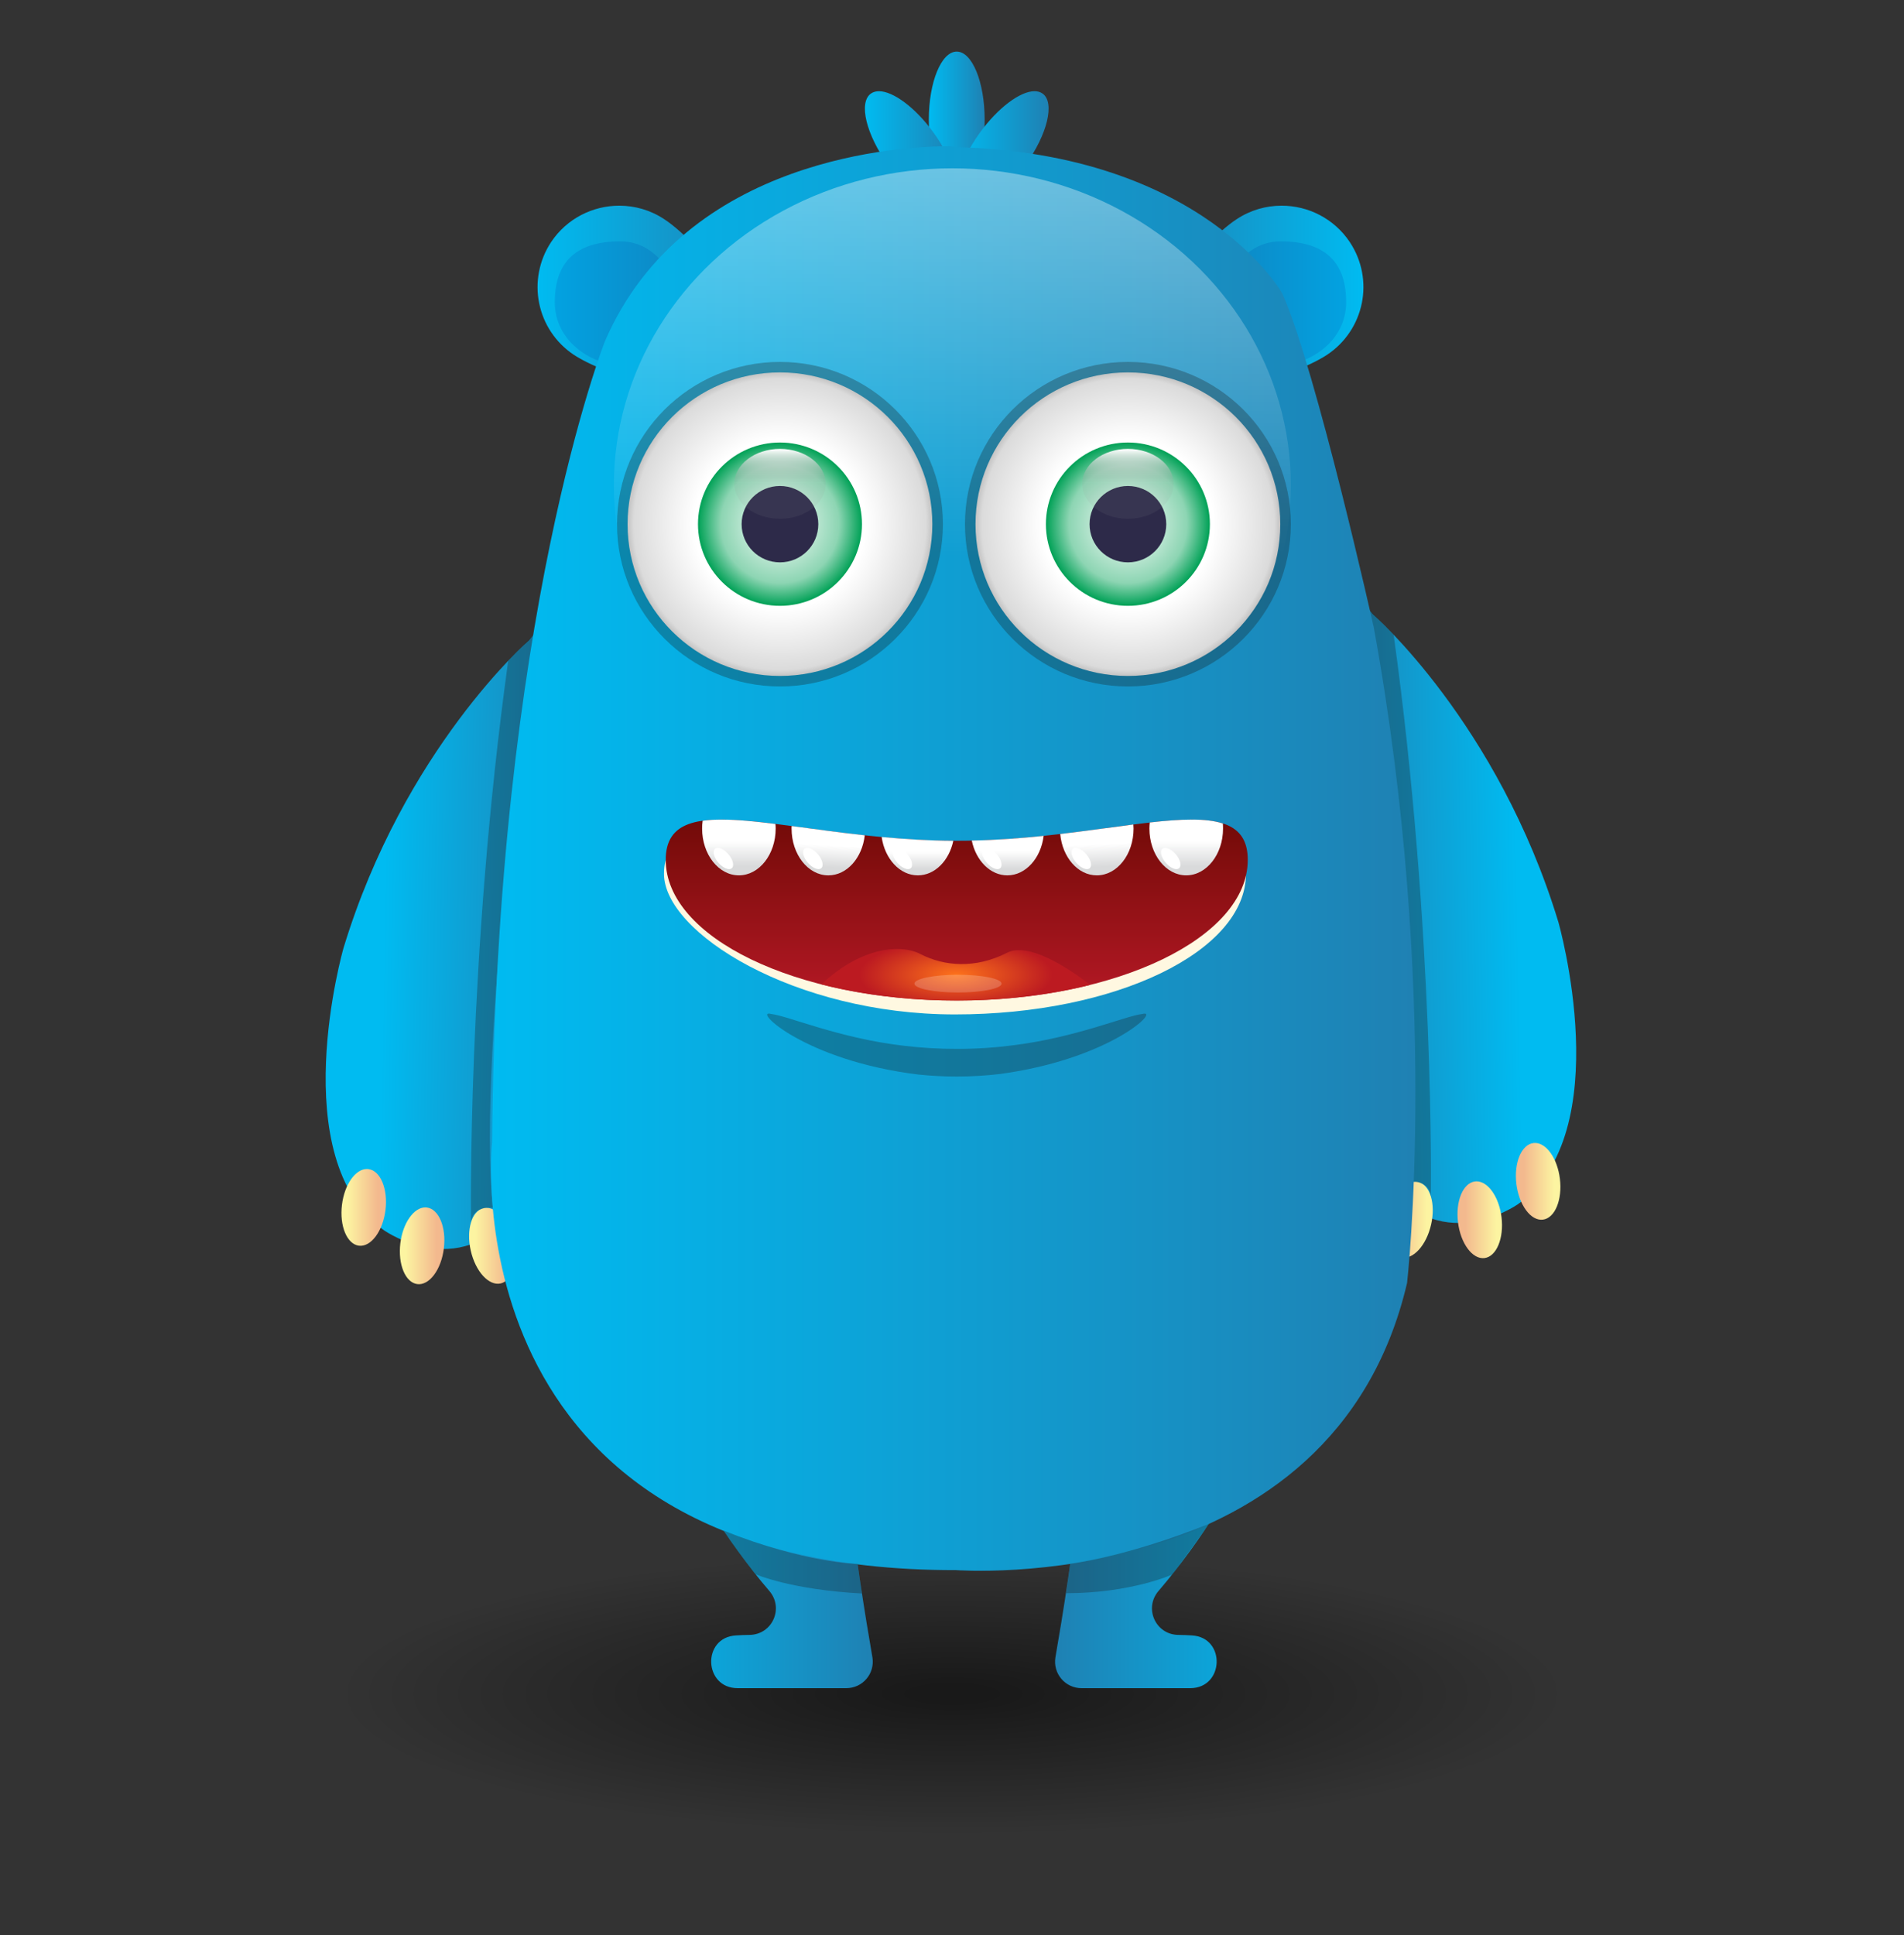 <svg width="187" height="190" viewBox="0 0 187 190" fill="none" xmlns="http://www.w3.org/2000/svg">
<rect x="0" y="0" width="187" height="190" fill="#333333" stroke="none"/>
<ellipse cx="93.512" cy="166.313" rx="60.59" ry="13.877" fill="url(#paint0_radial_14011_169619)" fill-opacity="0.5"/>
<path d="M51.951 62.874C51.951 62.874 39.672 73.562 33.733 93.101C33.733 93.101 27.83 113.722 37.717 120.802C37.717 120.802 45.788 126.477 51.166 117.867C51.166 117.867 46.367 81.045 56.469 60.259C56.469 60.259 56.616 59.217 55.99 59.225C55.438 59.215 54.284 59.983 51.951 62.874Z" fill="url(#paint1_linear_14011_169619)"/>
<path d="M33.587 118.289C33.329 120.366 34.077 122.168 35.257 122.312C36.438 122.455 37.6 120.888 37.858 118.812C38.112 116.735 37.364 114.933 36.184 114.79C36.136 114.785 36.083 114.781 36.035 114.781C34.907 114.781 33.832 116.3 33.587 118.289Z" fill="url(#paint2_linear_14011_169619)"/>
<path d="M39.32 122.061C39.066 124.137 39.814 125.94 40.994 126.083C42.17 126.227 43.338 124.66 43.592 122.583C43.849 120.507 43.102 118.705 41.921 118.561C41.873 118.557 41.821 118.552 41.773 118.552C40.645 118.552 39.569 120.072 39.32 122.061Z" fill="url(#paint3_linear_14011_169619)"/>
<path d="M47.495 118.625C46.338 118.881 45.769 120.749 46.234 122.792C46.695 124.835 48.006 126.276 49.168 126.019C50.325 125.758 50.895 123.89 50.429 121.852C50.004 119.966 48.856 118.593 47.771 118.593C47.676 118.593 47.586 118.602 47.495 118.625Z" fill="url(#paint4_linear_14011_169619)"/>
<path opacity="0.3" d="M52.394 62.33C52.394 62.33 46.793 103.18 48.412 118.595C48.412 118.595 46.437 118.317 46.262 120.031C46.262 120.031 45.847 94.222 49.914 64.869L52.394 62.33Z" fill="#181D1B"/>
<path d="M134.839 60.316C134.839 60.316 147.118 71.004 153.057 90.543C153.057 90.543 158.96 111.164 149.073 118.245C149.073 118.245 141.002 123.919 135.624 115.31C135.624 115.31 140.422 78.487 130.321 57.701C130.321 57.701 130.173 56.66 130.799 56.667C131.351 56.657 132.506 57.425 134.839 60.316Z" fill="url(#paint5_linear_14011_169619)"/>
<path d="M139.294 116.067C140.451 116.323 141.021 118.191 140.555 120.234C140.094 122.278 138.783 123.718 137.622 123.461C136.465 123.2 135.895 121.332 136.361 119.294C136.785 117.408 137.934 116.035 139.018 116.035C139.113 116.035 139.204 116.044 139.294 116.067Z" fill="url(#paint6_linear_14011_169619)"/>
<path d="M147.47 119.503C147.723 121.58 146.976 123.382 145.795 123.526C144.619 123.669 143.452 122.102 143.198 120.026C142.94 117.949 143.688 116.147 144.868 116.003C144.916 115.999 144.969 115.994 145.017 115.994C146.145 115.994 147.22 117.514 147.47 119.503Z" fill="url(#paint7_linear_14011_169619)"/>
<path d="M153.203 115.732C153.461 117.808 152.713 119.61 151.532 119.754C150.352 119.897 149.189 118.33 148.931 116.254C148.678 114.178 149.425 112.375 150.606 112.232C150.654 112.227 150.706 112.223 150.754 112.223C151.882 112.223 152.958 113.742 153.203 115.732Z" fill="url(#paint8_linear_14011_169619)"/>
<path opacity="0.3" d="M134.395 59.772C134.395 59.772 139.996 100.622 138.378 116.037C138.378 116.037 140.353 115.759 140.528 117.473C140.528 117.473 140.943 91.665 136.875 62.311L134.395 59.772Z" fill="#181D1B"/>
<path d="M90.546 90.527C92.786 95.936 89.645 115.804 88.306 123.469C88.048 125.058 89.258 126.494 90.881 126.494H101.54C104.887 126.494 105.067 121.52 101.72 121.315C101.257 121.29 100.819 121.264 100.381 121.264C98.141 121.238 96.983 118.649 98.425 116.957C107.05 106.908 112.302 93.526 113.873 89.194C114.337 87.886 113.693 86.451 112.405 85.912C110.5 85.143 107.436 84.759 104.192 84.759C97.008 84.759 88.95 86.656 90.546 90.527Z" fill="url(#paint9_linear_14011_169619)"/>
<path d="M61.585 125.175C60.298 125.713 59.654 127.149 60.118 128.456C61.688 132.789 66.941 146.171 75.567 156.22C77.008 157.912 75.85 160.501 73.61 160.527C73.172 160.527 72.734 160.553 72.271 160.578C68.924 160.783 69.104 165.757 72.451 165.757H83.111C84.733 165.757 85.943 164.321 85.685 162.732C84.347 155.067 81.205 135.199 83.445 129.789C85.042 125.918 76.983 124.021 69.799 124.021C66.555 124.021 63.491 124.406 61.585 125.175Z" fill="url(#paint10_linear_14011_169619)"/>
<path d="M105.897 129.789C108.137 135.199 104.996 155.067 103.657 162.732C103.4 164.321 104.61 165.757 106.232 165.757H116.892C120.239 165.757 120.419 160.783 117.072 160.578C116.608 160.553 116.171 160.527 115.733 160.527C113.493 160.501 112.334 157.912 113.776 156.22C122.402 146.171 127.654 132.789 129.225 128.456C129.688 127.149 129.045 125.713 127.757 125.175C125.852 124.406 122.788 124.021 119.544 124.021C112.36 124.021 104.301 125.918 105.897 129.789Z" fill="url(#paint11_linear_14011_169619)"/>
<path d="M121.45 21.527C117.738 23.956 110.358 33.13 112.818 36.804C115.257 40.478 126.608 37.277 130.32 34.849C134.01 32.4 135.024 27.458 132.564 23.762C131.01 21.442 128.464 20.195 125.874 20.195C124.342 20.195 122.81 20.625 121.45 21.527Z" fill="url(#paint12_linear_14011_169619)"/>
<path d="M132.212 29.679C132.212 25.932 130.334 23.696 125.781 23.696C121.228 23.696 119.509 29.194 119.509 31.536C119.509 34.464 120.655 36.007 124.699 36.007C128.742 36.007 132.212 33.425 132.212 29.679Z" fill="url(#paint13_linear_14011_169619)"/>
<path d="M54.131 23.762C51.692 27.458 52.685 32.4 56.375 34.849C60.087 37.277 71.438 40.478 73.877 36.804C76.337 33.13 68.957 23.956 65.245 21.527C63.885 20.625 62.353 20.195 60.821 20.195C58.231 20.195 55.685 21.442 54.131 23.762Z" fill="url(#paint14_linear_14011_169619)"/>
<path d="M54.487 29.679C54.487 25.932 56.364 23.696 60.917 23.696C65.47 23.696 67.189 29.194 67.189 31.536C67.189 34.464 66.043 36.007 62 36.007C57.956 36.007 54.487 33.425 54.487 29.679Z" fill="url(#paint15_linear_14011_169619)"/>
<path fill-rule="evenodd" clip-rule="evenodd" d="M96.708 11.748C96.708 15.439 95.48 18.431 93.966 18.431C92.452 18.431 91.224 15.439 91.224 11.748C91.224 8.057 92.452 5.065 93.966 5.065C95.48 5.065 96.708 8.057 96.708 11.748Z" fill="url(#paint16_linear_14011_169619)"/>
<path d="M96.249 13.015C94.084 16.006 93.326 19.15 94.553 20.03C95.78 20.91 98.531 19.203 100.705 16.204C102.87 13.213 103.628 10.069 102.401 9.189C102.184 9.036 101.914 8.955 101.607 8.955C100.209 8.955 98.035 10.554 96.249 13.015Z" fill="url(#paint17_linear_14011_169619)"/>
<path d="M85.532 9.189C84.306 10.07 85.064 13.213 87.228 16.204C89.402 19.203 92.153 20.91 93.38 20.03C94.607 19.149 93.849 16.006 91.684 13.015C89.898 10.555 87.724 8.956 86.326 8.956C86.02 8.956 85.749 9.037 85.532 9.189Z" fill="url(#paint18_linear_14011_169619)"/>
<path d="M59.409 33.514C59.409 33.514 48.698 60.627 48.335 112.141C48.335 112.141 43.796 154.256 93.901 154.165C93.901 154.165 130.935 156.967 138.196 125.968C138.196 125.968 141.464 97.5 134.928 61.621C134.928 61.621 129.301 36.407 125.942 28.815C125.942 28.815 118.227 15.078 93.901 14.445C93.901 14.445 93.629 14.355 93.175 14.355C88.999 14.355 67.305 15.259 59.409 33.514Z" fill="url(#paint19_linear_14011_169619)"/>
<ellipse cx="93.536" cy="47.63" rx="33.243" ry="31.104" fill="url(#paint20_linear_14011_169619)"/>
<path d="M122.37 85.799C122.37 93.423 109.576 99.605 93.792 99.605C78.01 99.605 65.214 91.572 65.214 85.799C65.214 78.166 78.01 83.921 93.792 83.921C109.576 83.921 122.37 78.166 122.37 85.799Z" fill="#FFF8E1"/>
<path d="M93.966 82.554C78.188 82.554 65.383 76.799 65.383 84.423C65.383 92.047 78.188 98.243 93.966 98.243C109.744 98.243 122.548 92.047 122.548 84.423C122.548 81.378 120.502 80.475 117.063 80.475C111.874 80.475 103.458 82.554 93.966 82.554Z" fill="url(#paint21_linear_14011_169619)"/>
<path d="M80.67 96.654C84.644 97.667 89.16 98.235 93.971 98.235C98.696 98.235 103.155 97.686 107.082 96.701C104.686 94.874 100.959 92.507 98.924 93.539C95.777 95.158 92.697 94.855 90.434 93.691C89.825 93.369 89.027 93.18 88.095 93.18C86.051 93.18 83.37 94.107 80.67 96.654Z" fill="url(#paint22_radial_14011_169619)"/>
<path opacity="0.3" d="M98.218 105.452C96.875 105.611 95.452 105.702 93.966 105.702C92.665 105.702 91.41 105.632 90.214 105.508C79.011 104.152 73.786 99.011 75.754 99.562C77.376 99.742 82.412 101.948 88.804 102.684C90.462 102.881 92.202 102.993 93.966 102.986C95.873 102.994 97.755 102.863 99.533 102.631C105.737 101.857 110.589 99.735 112.179 99.562C114.109 99.029 109.088 103.98 98.218 105.452Z" fill="#181D1B"/>
<path d="M69.011 80.589C68.974 80.837 68.958 81.084 68.958 81.351C68.958 83.893 70.574 85.948 72.57 85.948C74.563 85.948 76.182 83.893 76.182 81.351C76.182 81.201 76.175 81.051 76.159 80.901C74.163 80.649 72.386 80.473 70.875 80.473C70.198 80.473 69.576 80.507 69.011 80.589Z" fill="url(#paint23_linear_14011_169619)"/>
<path d="M70.557 84.713C71.012 85.24 71.599 85.48 71.87 85.249C72.14 85.017 71.994 84.401 71.54 83.875C71.087 83.348 70.499 83.106 70.229 83.338C69.956 83.57 70.104 84.186 70.557 84.713Z" fill="white"/>
<path d="M77.744 81.352C77.744 83.894 79.359 85.949 81.353 85.95C83.181 85.949 84.678 84.245 84.933 82.016C82.356 81.735 79.948 81.392 77.757 81.103C77.743 81.182 77.741 81.268 77.744 81.352Z" fill="url(#paint24_linear_14011_169619)"/>
<path d="M79.344 84.713C79.798 85.241 80.386 85.48 80.657 85.249C80.927 85.017 80.781 84.401 80.327 83.875C79.872 83.348 79.286 83.106 79.015 83.339C78.743 83.57 78.891 84.186 79.344 84.713Z" fill="white"/>
<path d="M90.144 85.949C91.811 85.949 93.218 84.514 93.63 82.553C91.196 82.54 88.84 82.388 86.591 82.181C86.896 84.323 88.368 85.949 90.144 85.949Z" fill="url(#paint25_linear_14011_169619)"/>
<path d="M88.132 84.713C88.585 85.24 89.174 85.48 89.444 85.248C89.714 85.017 89.569 84.4 89.114 83.874C88.66 83.347 88.072 83.105 87.803 83.338C87.531 83.57 87.677 84.185 88.132 84.713Z" fill="white"/>
<path d="M95.442 82.53C95.847 84.501 97.261 85.949 98.934 85.949C100.732 85.949 102.232 84.273 102.501 82.071C100.258 82.305 97.888 82.48 95.442 82.53Z" fill="url(#paint26_linear_14011_169619)"/>
<path d="M96.919 84.713C97.372 85.241 97.96 85.481 98.23 85.249C98.502 85.017 98.355 84.401 97.901 83.875C97.447 83.348 96.859 83.105 96.588 83.338C96.317 83.57 96.463 84.186 96.919 84.713Z" fill="white"/>
<path d="M104.129 81.888C104.339 84.174 105.863 85.95 107.723 85.949C109.717 85.948 111.334 83.894 111.332 81.353C111.332 81.216 111.326 81.082 111.313 80.953C109.143 81.228 106.728 81.586 104.129 81.888Z" fill="url(#paint27_linear_14011_169619)"/>
<path d="M105.705 84.713C106.16 85.24 106.746 85.48 107.018 85.249C107.288 85.017 107.142 84.401 106.688 83.875C106.233 83.348 105.648 83.105 105.376 83.339C105.105 83.57 105.252 84.186 105.705 84.713Z" fill="white"/>
<path d="M112.922 80.758C112.904 80.953 112.888 81.148 112.888 81.351C112.888 83.893 114.508 85.948 116.5 85.948C118.496 85.948 120.12 83.893 120.12 81.351C120.12 81.182 120.116 81.017 120.101 80.856C119.272 80.582 118.24 80.473 117.043 80.473C115.834 80.473 114.451 80.586 112.922 80.758Z" fill="url(#paint28_linear_14011_169619)"/>
<path d="M114.493 84.713C114.947 85.241 115.535 85.48 115.806 85.249C116.077 85.017 115.93 84.401 115.476 83.875C115.023 83.348 114.435 83.106 114.164 83.339C113.892 83.57 114.04 84.186 114.493 84.713Z" fill="white"/>
<path opacity="0.3" d="M92.607 51.467C92.607 60.268 85.442 67.402 76.604 67.402C67.767 67.402 60.601 60.268 60.601 51.467C60.601 42.668 67.767 35.535 76.604 35.535C85.442 35.535 92.607 42.668 92.607 51.467Z" fill="#181D1B"/>
<path fill-rule="evenodd" clip-rule="evenodd" d="M91.569 51.468C91.569 59.698 84.868 66.37 76.603 66.37C68.337 66.37 61.636 59.698 61.636 51.468C61.636 43.238 68.337 36.566 76.603 36.566C84.868 36.566 91.569 43.238 91.569 51.468Z" fill="url(#paint29_radial_14011_169619)"/>
<path fill-rule="evenodd" clip-rule="evenodd" d="M84.656 51.466C84.656 55.894 81.051 59.483 76.604 59.483C72.157 59.483 68.553 55.894 68.553 51.466C68.553 47.039 72.157 43.45 76.604 43.45C81.051 43.45 84.656 47.039 84.656 51.466Z" fill="url(#paint30_radial_14011_169619)"/>
<path d="M80.37 51.466C80.37 53.538 78.686 55.216 76.604 55.216C74.524 55.216 72.838 53.538 72.838 51.466C72.838 49.395 74.524 47.717 76.604 47.717C78.686 47.717 80.37 49.395 80.37 51.466Z" fill="#2D2A49"/>
<ellipse cx="76.605" cy="47.507" rx="4.483" ry="3.43" fill="url(#paint31_linear_14011_169619)"/>
<path opacity="0.3" d="M126.78 51.467C126.78 60.268 119.615 67.402 110.777 67.402C101.94 67.402 94.774 60.268 94.774 51.467C94.774 42.668 101.94 35.535 110.777 35.535C119.615 35.535 126.78 42.668 126.78 51.467Z" fill="#181D1B"/>
<path fill-rule="evenodd" clip-rule="evenodd" d="M125.742 51.468C125.742 59.698 119.041 66.37 110.775 66.37C102.509 66.37 95.808 59.698 95.808 51.468C95.808 43.238 102.509 36.566 110.775 36.566C119.041 36.566 125.742 43.238 125.742 51.468Z" fill="url(#paint32_radial_14011_169619)"/>
<path fill-rule="evenodd" clip-rule="evenodd" d="M118.828 51.467C118.828 55.894 115.224 59.483 110.777 59.483C106.33 59.483 102.725 55.894 102.725 51.467C102.725 47.039 106.33 43.45 110.777 43.45C115.224 43.45 118.828 47.039 118.828 51.467Z" fill="url(#paint33_radial_14011_169619)"/>
<path d="M114.543 51.466C114.543 53.538 112.858 55.216 110.777 55.216C108.697 55.216 107.011 53.538 107.011 51.466C107.011 49.395 108.697 47.717 110.777 47.717C112.858 47.717 114.543 49.395 114.543 51.466Z" fill="#2D2A49"/>
<ellipse cx="110.777" cy="47.507" rx="4.483" ry="3.43" fill="url(#paint34_linear_14011_169619)"/>
<path opacity="0.2" d="M98.367 96.579C98.367 97.061 96.451 97.451 94.087 97.451C91.723 97.451 89.808 97.061 89.808 96.579C89.808 96.098 91.723 95.708 94.087 95.708C96.451 95.708 98.367 96.098 98.367 96.579Z" fill="white"/>
<path opacity="0.3" d="M105.12 153.536C105.12 153.536 110.627 152.885 118.72 149.635C118.72 149.635 116.505 152.801 115.126 154.601C115.126 154.601 111.079 156.433 104.71 156.433L105.12 153.536Z" fill="#181D1B"/>
<path opacity="0.3" d="M84.225 153.55C84.225 153.55 79.143 153.522 71.048 150.273C71.048 150.273 72.766 152.834 74.21 154.575C74.21 154.575 77.697 156.094 84.653 156.461L84.225 153.55Z" fill="#181D1B"/>
<defs>
<radialGradient id="paint0_radial_14011_169619" cx="0" cy="0" r="1" gradientUnits="userSpaceOnUse" gradientTransform="translate(93.512 166.313) rotate(90) scale(13.877 60.59)">
<stop offset="0.078"/>
<stop offset="1" stop-opacity="0"/>
</radialGradient>
<linearGradient id="paint1_linear_14011_169619" x1="38.111" y1="66.019" x2="56.509" y2="66.343" gradientUnits="userSpaceOnUse">
<stop stop-color="#00BBF1"/>
<stop offset="1" stop-color="#1F81B3"/>
</linearGradient>
<linearGradient id="paint2_linear_14011_169619" x1="33.535" y1="114.781" x2="37.907" y2="114.781" gradientUnits="userSpaceOnUse">
<stop stop-color="#FCF4A1"/>
<stop offset="0.13" stop-color="#FCF4A1"/>
<stop offset="0.82" stop-color="#F3B98E"/>
<stop offset="1" stop-color="#F3B98E"/>
</linearGradient>
<linearGradient id="paint3_linear_14011_169619" x1="39.272" y1="118.551" x2="43.644" y2="118.551" gradientUnits="userSpaceOnUse">
<stop stop-color="#FCF4A1"/>
<stop offset="0.13" stop-color="#FCF4A1"/>
<stop offset="0.82" stop-color="#F3B98E"/>
<stop offset="1" stop-color="#F3B98E"/>
</linearGradient>
<linearGradient id="paint4_linear_14011_169619" x1="46.072" y1="118.594" x2="50.592" y2="118.594" gradientUnits="userSpaceOnUse">
<stop stop-color="#FCF4A1"/>
<stop offset="0.13" stop-color="#FCF4A1"/>
<stop offset="0.82" stop-color="#F3B98E"/>
<stop offset="1" stop-color="#F3B98E"/>
</linearGradient>
<linearGradient id="paint5_linear_14011_169619" x1="148.678" y1="63.461" x2="130.281" y2="63.785" gradientUnits="userSpaceOnUse">
<stop stop-color="#00BBF1"/>
<stop offset="1" stop-color="#1F81B3"/>
</linearGradient>
<linearGradient id="paint6_linear_14011_169619" x1="140.718" y1="116.036" x2="136.198" y2="116.036" gradientUnits="userSpaceOnUse">
<stop stop-color="#FCF4A1"/>
<stop offset="0.13" stop-color="#FCF4A1"/>
<stop offset="0.82" stop-color="#F3B98E"/>
<stop offset="1" stop-color="#F3B98E"/>
</linearGradient>
<linearGradient id="paint7_linear_14011_169619" x1="147.518" y1="115.994" x2="143.145" y2="115.994" gradientUnits="userSpaceOnUse">
<stop stop-color="#FCF4A1"/>
<stop offset="0.13" stop-color="#FCF4A1"/>
<stop offset="0.82" stop-color="#F3B98E"/>
<stop offset="1" stop-color="#F3B98E"/>
</linearGradient>
<linearGradient id="paint8_linear_14011_169619" x1="153.255" y1="112.223" x2="148.883" y2="112.223" gradientUnits="userSpaceOnUse">
<stop stop-color="#FCF4A1"/>
<stop offset="0.13" stop-color="#FCF4A1"/>
<stop offset="0.82" stop-color="#F3B98E"/>
<stop offset="1" stop-color="#F3B98E"/>
</linearGradient>
<linearGradient id="paint9_linear_14011_169619" x1="88.28" y1="84.764" x2="114.028" y2="84.764" gradientUnits="userSpaceOnUse">
<stop stop-color="#3FA7F3"/>
<stop offset="1" stop-color="#0071BA"/>
</linearGradient>
<linearGradient id="paint10_linear_14011_169619" x1="59.963" y1="124.024" x2="85.711" y2="124.024" gradientUnits="userSpaceOnUse">
<stop stop-color="#00BBF1"/>
<stop offset="1" stop-color="#1F81B3"/>
</linearGradient>
<linearGradient id="paint11_linear_14011_169619" x1="129.379" y1="124.024" x2="103.632" y2="124.024" gradientUnits="userSpaceOnUse">
<stop stop-color="#00BBF1"/>
<stop offset="1" stop-color="#1F81B3"/>
</linearGradient>
<linearGradient id="paint12_linear_14011_169619" x1="133.902" y1="18.593" x2="112.322" y2="18.593" gradientUnits="userSpaceOnUse">
<stop stop-color="#00BBF1"/>
<stop offset="1" stop-color="#1F81B3"/>
</linearGradient>
<linearGradient id="paint13_linear_14011_169619" x1="119.509" y1="30.07" x2="132.212" y2="30.07" gradientUnits="userSpaceOnUse">
<stop stop-color="#0F86C2"/>
<stop offset="1" stop-color="#02A2E1"/>
</linearGradient>
<linearGradient id="paint14_linear_14011_169619" x1="52.793" y1="18.592" x2="74.373" y2="18.592" gradientUnits="userSpaceOnUse">
<stop stop-color="#00BBF1"/>
<stop offset="1" stop-color="#1F81B3"/>
</linearGradient>
<linearGradient id="paint15_linear_14011_169619" x1="67.189" y1="30.07" x2="54.486" y2="30.07" gradientUnits="userSpaceOnUse">
<stop stop-color="#0F86C2"/>
<stop offset="1" stop-color="#02A2E1"/>
</linearGradient>
<linearGradient id="paint16_linear_14011_169619" x1="91.225" y1="5.065" x2="96.709" y2="5.065" gradientUnits="userSpaceOnUse">
<stop stop-color="#00BBF1"/>
<stop offset="1" stop-color="#1F81B3"/>
</linearGradient>
<linearGradient id="paint17_linear_14011_169619" x1="93.966" y1="8.958" x2="102.987" y2="8.958" gradientUnits="userSpaceOnUse">
<stop stop-color="#00BBF1"/>
<stop offset="1" stop-color="#1F81B3"/>
</linearGradient>
<linearGradient id="paint18_linear_14011_169619" x1="84.946" y1="8.958" x2="93.966" y2="8.958" gradientUnits="userSpaceOnUse">
<stop stop-color="#00BBF1"/>
<stop offset="1" stop-color="#1F81B3"/>
</linearGradient>
<linearGradient id="paint19_linear_14011_169619" x1="48.244" y1="14.367" x2="139.013" y2="14.367" gradientUnits="userSpaceOnUse">
<stop stop-color="#00BBF1"/>
<stop offset="1" stop-color="#1F81B3"/>
</linearGradient>
<linearGradient id="paint20_linear_14011_169619" x1="93.536" y1="16.525" x2="93.536" y2="54.663" gradientUnits="userSpaceOnUse">
<stop stop-color="white" stop-opacity="0.38"/>
<stop offset="1" stop-color="white" stop-opacity="0"/>
</linearGradient>
<linearGradient id="paint21_linear_14011_169619" x1="122.548" y1="75.518" x2="122.548" y2="96.521" gradientUnits="userSpaceOnUse">
<stop stop-color="#600700"/>
<stop offset="1" stop-color="#AE1722"/>
</linearGradient>
<radialGradient id="paint22_radial_14011_169619" cx="0" cy="0" r="1" gradientUnits="userSpaceOnUse" gradientTransform="translate(93.876 95.707) scale(9.508 3.408)">
<stop stop-color="#FD721B"/>
<stop offset="1" stop-color="#BC1A21"/>
</radialGradient>
<linearGradient id="paint23_linear_14011_169619" x1="70.096" y1="85.656" x2="70.096" y2="81.906" gradientUnits="userSpaceOnUse">
<stop stop-color="#D9DADB"/>
<stop offset="0.16" stop-color="#D9DADB"/>
<stop offset="0.82" stop-color="white"/>
<stop offset="1" stop-color="white"/>
</linearGradient>
<linearGradient id="paint24_linear_14011_169619" x1="78.691" y1="85.541" x2="78.876" y2="82.235" gradientUnits="userSpaceOnUse">
<stop stop-color="#D9DADB"/>
<stop offset="0.16" stop-color="#D9DADB"/>
<stop offset="0.82" stop-color="white"/>
<stop offset="1" stop-color="white"/>
</linearGradient>
<linearGradient id="paint25_linear_14011_169619" x1="87.699" y1="85.748" x2="87.699" y2="83.167" gradientUnits="userSpaceOnUse">
<stop stop-color="#D9DADB"/>
<stop offset="0.16" stop-color="#D9DADB"/>
<stop offset="0.82" stop-color="white"/>
<stop offset="1" stop-color="white"/>
</linearGradient>
<linearGradient id="paint26_linear_14011_169619" x1="96.553" y1="85.742" x2="96.553" y2="83.085" gradientUnits="userSpaceOnUse">
<stop stop-color="#D9DADB"/>
<stop offset="0.16" stop-color="#D9DADB"/>
<stop offset="0.82" stop-color="white"/>
<stop offset="1" stop-color="white"/>
</linearGradient>
<linearGradient id="paint27_linear_14011_169619" x1="105.122" y1="85.792" x2="104.977" y2="82.378" gradientUnits="userSpaceOnUse">
<stop stop-color="#D9DADB"/>
<stop offset="0.16" stop-color="#D9DADB"/>
<stop offset="0.82" stop-color="white"/>
<stop offset="1" stop-color="white"/>
</linearGradient>
<linearGradient id="paint28_linear_14011_169619" x1="114.029" y1="85.656" x2="114.029" y2="81.906" gradientUnits="userSpaceOnUse">
<stop stop-color="#D9DADB"/>
<stop offset="0.16" stop-color="#D9DADB"/>
<stop offset="0.82" stop-color="white"/>
<stop offset="1" stop-color="white"/>
</linearGradient>
<radialGradient id="paint29_radial_14011_169619" cx="0" cy="0" r="1" gradientUnits="userSpaceOnUse" gradientTransform="translate(76.604 51.467) scale(14.967 14.902)">
<stop stop-color="white"/>
<stop offset="0.56" stop-color="white"/>
<stop offset="0.96" stop-color="#DBDBDB"/>
<stop offset="1" stop-color="#C4C4C4"/>
</radialGradient>
<radialGradient id="paint30_radial_14011_169619" cx="0" cy="0" r="1" gradientUnits="userSpaceOnUse" gradientTransform="translate(76.604 51.467) scale(8.051 8.017)">
<stop stop-color="white"/>
<stop offset="0.72" stop-color="#8DD5B3"/>
<stop offset="1" stop-color="#00A156"/>
</radialGradient>
<linearGradient id="paint31_linear_14011_169619" x1="76.613" y1="44.077" x2="76.613" y2="47.436" gradientUnits="userSpaceOnUse">
<stop stop-color="white"/>
<stop offset="1" stop-color="#999999" stop-opacity="0.1"/>
</linearGradient>
<radialGradient id="paint32_radial_14011_169619" cx="0" cy="0" r="1" gradientUnits="userSpaceOnUse" gradientTransform="translate(110.776 51.467) scale(14.967 14.902)">
<stop stop-color="white"/>
<stop offset="0.56" stop-color="white"/>
<stop offset="0.96" stop-color="#DBDBDB"/>
<stop offset="1" stop-color="#C4C4C4"/>
</radialGradient>
<radialGradient id="paint33_radial_14011_169619" cx="0" cy="0" r="1" gradientUnits="userSpaceOnUse" gradientTransform="translate(110.777 51.467) scale(8.051 8.017)">
<stop stop-color="white"/>
<stop offset="0.72" stop-color="#8DD5B3"/>
<stop offset="1" stop-color="#00A156"/>
</radialGradient>
<linearGradient id="paint34_linear_14011_169619" x1="110.785" y1="44.077" x2="110.785" y2="47.436" gradientUnits="userSpaceOnUse">
<stop stop-color="white"/>
<stop offset="1" stop-color="#999999" stop-opacity="0.1"/>
</linearGradient>
</defs>
</svg>
